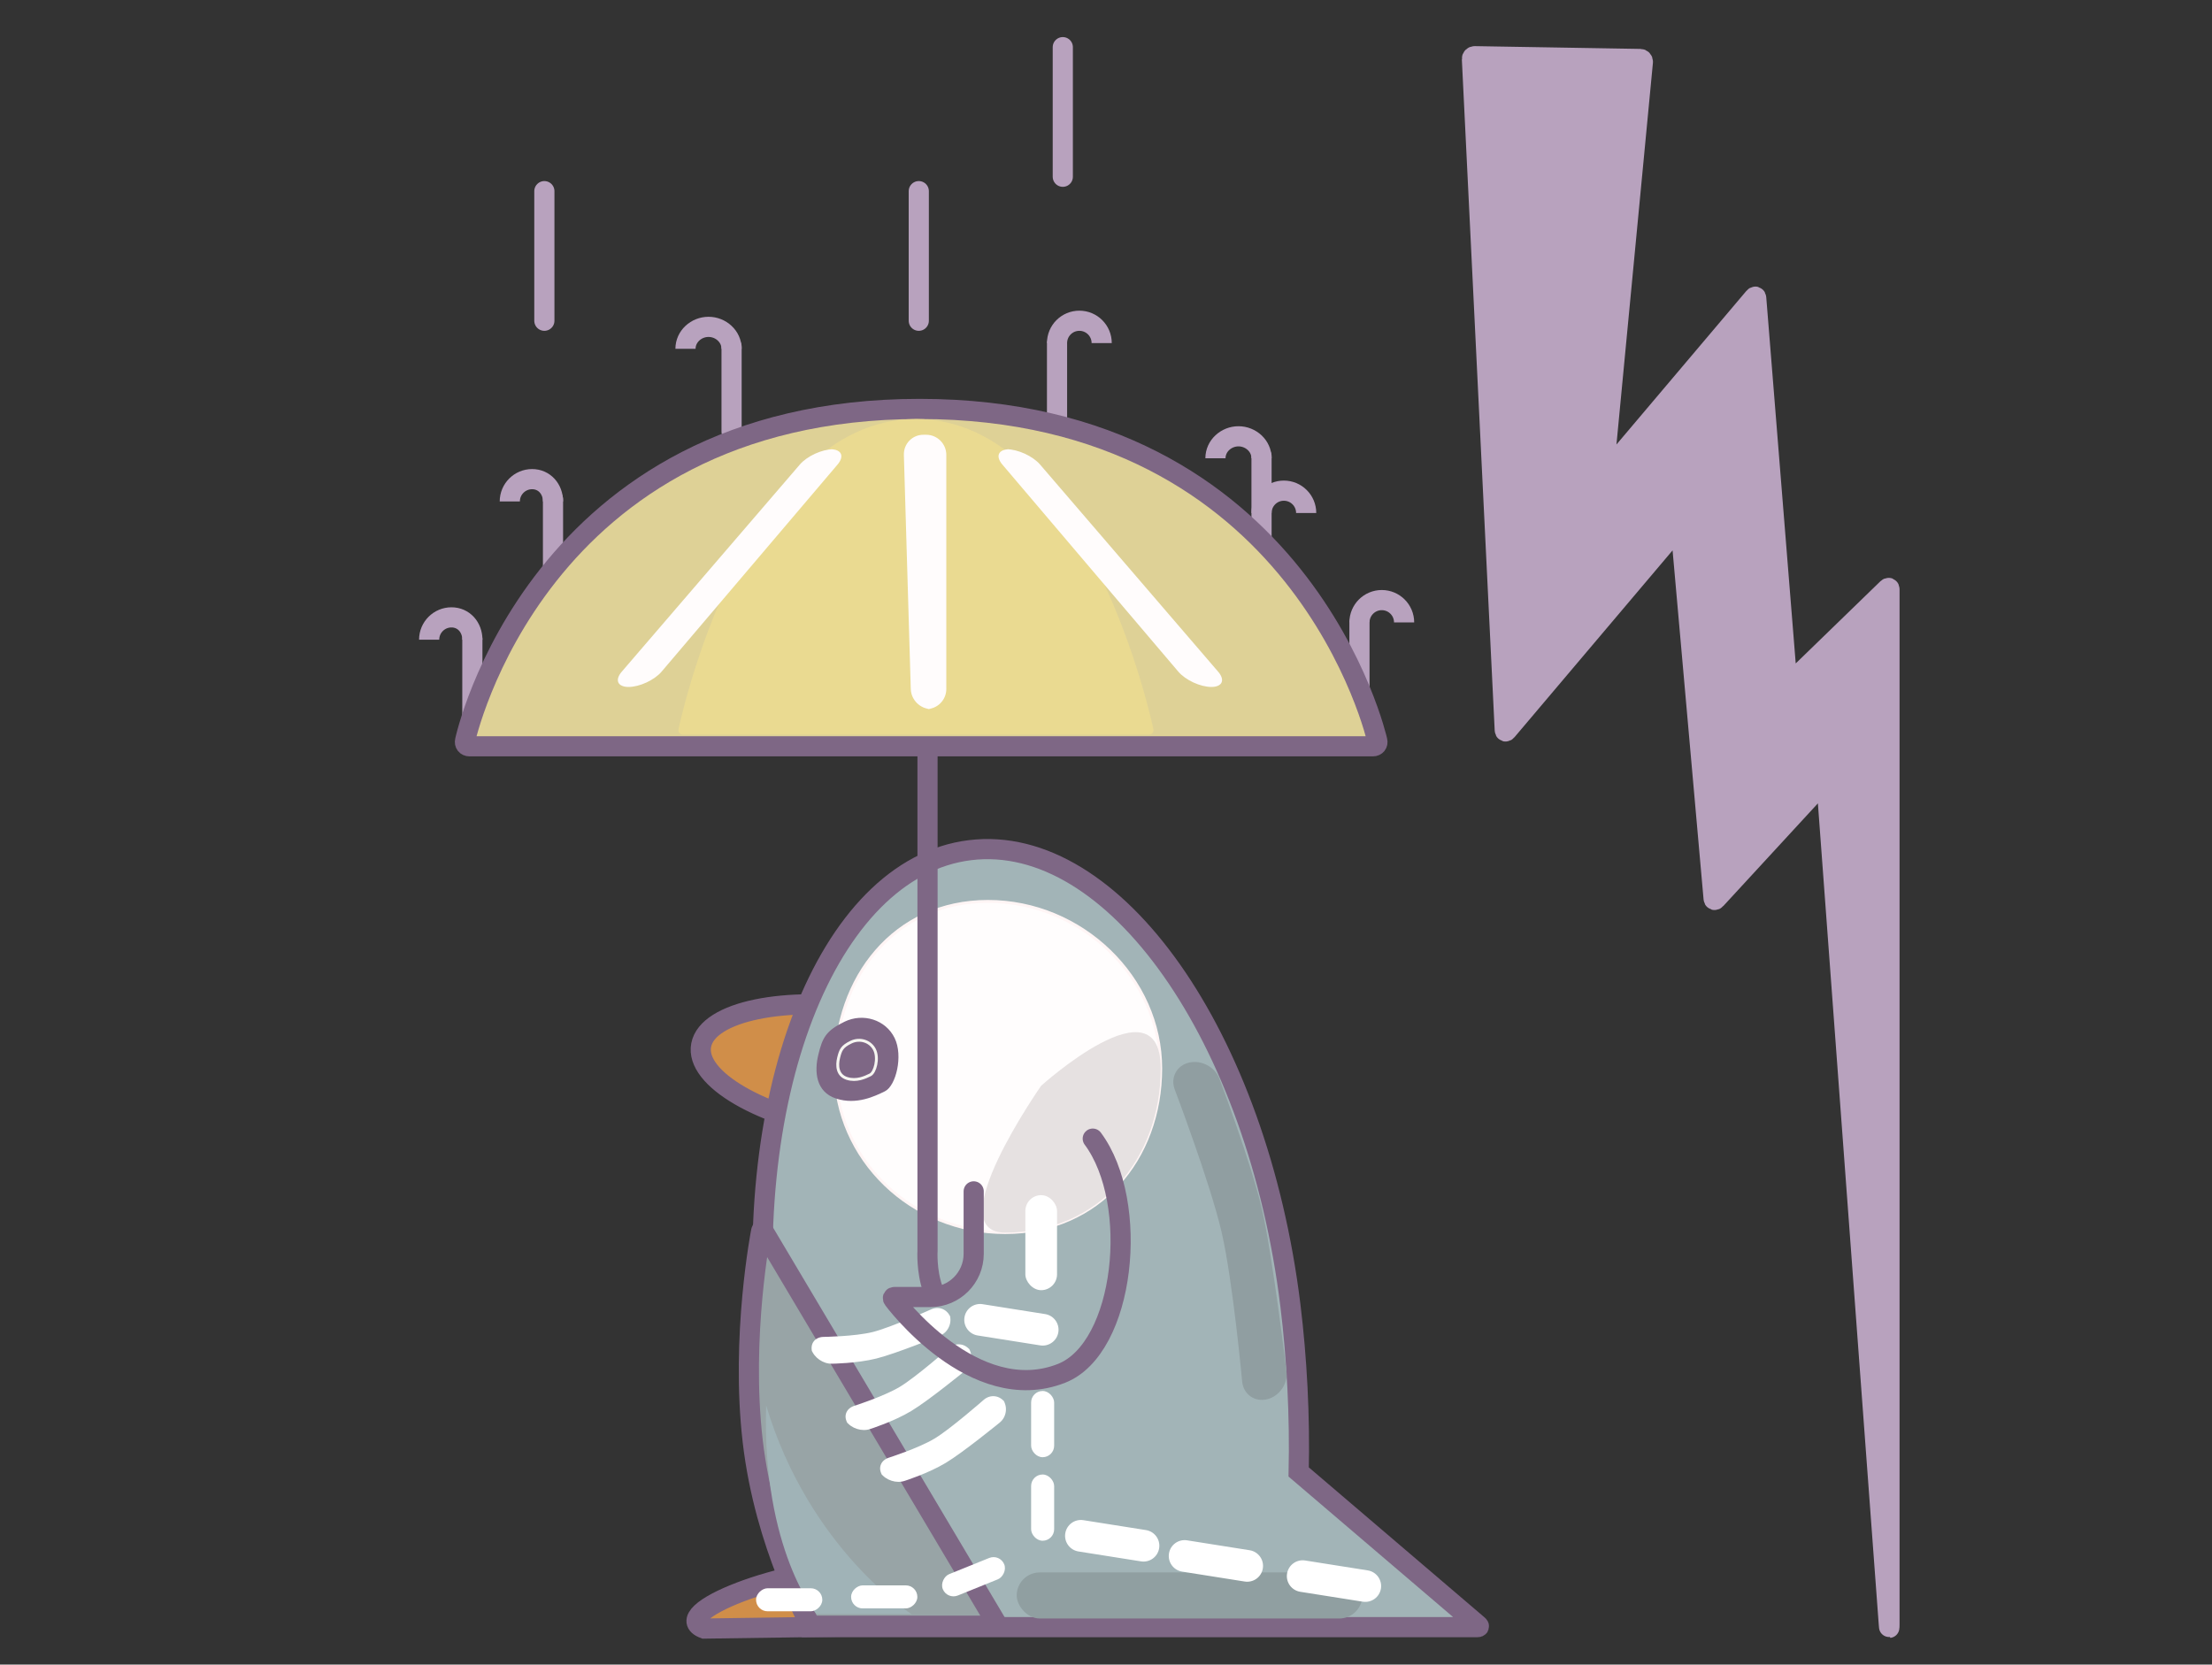 <?xml version="1.0" encoding="UTF-8"?>
<svg width="768px" height="578px" viewBox="0 0 768 578" version="1.1" xmlns="http://www.w3.org/2000/svg" xmlns:xlink="http://www.w3.org/1999/xlink" style="background: #FFFFFF;">
    <rect x="0" y="0" width="768" height="578" fill="#333333" stroke="none"/>
    <!-- Generator: Sketch 43.2 (39069) - http://www.bohemiancoding.com/sketch -->
    <title>200</title>
    <desc>Created with Sketch.</desc>
    <defs></defs>
    <g id="Page-1" stroke="none" stroke-width="1" fill="none" fill-rule="evenodd">
        <g id="200">
            <path d="M287.933,390.019 C315.031,405.645 342.131,410.114 348.463,400.001 C354.794,389.887 337.96,369.021 310.863,353.395 C283.765,337.768 256.665,333.299 250.333,343.413 C244.001,353.527 260.835,374.393 287.933,390.019 Z" id="Oval-2-Copy-15" stroke="#7E6785" stroke-width="7" fill="#D08E49" transform="translate(299.398, 371.707) rotate(-21) translate(-299.398, -371.707) "></path>
            <path d="M429.571,565 L280.5,565 C265.67,538.12 271.772,513.573 267.096,475.486 C255.624,382.057 286.827,301.345 336.789,295.21 C386.751,289.075 436.554,359.842 448.025,453.271 C450.294,471.75 451.335,491.906 450.899,511.125 L513.243,564.354 C513.66,564.709 513.553,565 513,565 L429.571,565 Z" id="Combined-Shape-Copy-7" stroke="#7E6785" stroke-width="7" fill="#A2B4B7"></path>
            <path d="M349,428 C381.585,428 403,402.48 403,371 C403,339.52 375.585,313 343,313 C310.415,313 290,339.52 290,371 C290,402.48 316.415,428 349,428 Z" id="Oval" stroke="#FFF5F5" fill="#FFFDFD"></path>
            <path d="M349,428 C381.585,428 403,402.48 403,371 C403,339.52 361.5,377 361.5,377 C361.5,377 325.748,428 349,428 Z" id="Oval-Copy" fill="#E6E1E1"></path>
            <path d="M301.525,381.65 C305.44,381.65 312.187,373.734 312.187,366.991 C312.187,360.249 306.492,354.783 299.467,354.783 C292.442,354.783 290.475,356.401 286.747,360.887 C283.019,365.373 280.423,371.697 285.599,376.664 C290.774,381.631 297.609,381.65 301.525,381.65 Z" id="Oval-3-Copy-7" stroke="#7E6785" fill="#7E6785" transform="translate(297.44, 368.217) rotate(-26) translate(-297.44, -368.217) "></path>
            <path d="M299.438,374.786 C301.353,374.786 304.652,370.915 304.652,367.617 C304.652,364.32 301.867,361.647 298.431,361.647 C294.996,361.647 294.034,362.438 292.21,364.632 C290.387,366.826 289.118,369.919 291.649,372.348 C294.18,374.777 297.523,374.786 299.438,374.786 Z" id="Oval-3-Copy-8" stroke="#F6F6F1" fill="#7E6785" transform="translate(297.44, 368.217) rotate(-26) translate(-297.44, -368.217) "></path>
            <path d="M322.033,246 L322.033,434.27 C322.033,434.27 321.604,441.3 323.841,447.562" id="Path-3-Copy" stroke="#7E6785" stroke-width="7" stroke-linecap="round"></path>
            <path d="M254,120.375 L254,149.875" id="Line-Copy-27" stroke="#B8A2BE" stroke-width="7" stroke-linecap="round"></path>
            <path d="M192,173.375 L192,202.875" id="Line-Copy-28" stroke="#B8A2BE" stroke-width="7" stroke-linecap="round"></path>
            <path d="M367,119.375 L367,148.875" id="Line-Copy-30" stroke="#B8A2BE" stroke-width="7" stroke-linecap="round"></path>
            <path d="M438,158.375 L438,187.875" id="Line-Copy-31" stroke="#B8A2BE" stroke-width="7" stroke-linecap="round"></path>
            <path d="M472,216.375 L472,245.875" id="Line-Copy-32" stroke="#B8A2BE" stroke-width="7" stroke-linecap="round"></path>
            <path d="M369,16.375 L369,61.375" id="Line-Copy-24" stroke="#B8A2BE" stroke-width="7" stroke-linecap="round"></path>
            <path d="M189,66.375 L189,111.375" id="Line-Copy-24" stroke="#B8A2BE" stroke-width="7" stroke-linecap="round"></path>
            <path d="M164,222 L164,254.375" id="Line-Copy-24" stroke="#B8A2BE" stroke-width="7" stroke-linecap="round"></path>
            <path d="M319,66.375 L319,111.375" id="Line-Copy-24" stroke="#B8A2BE" stroke-width="7" stroke-linecap="round"></path>
            <path d="M242.188,125.312 C246.468,125.312 249.812,121.593 249.812,117.312 C249.812,113.032 246.468,109.312 242.188,109.312" id="Oval" stroke="#B8A2BE" stroke-width="7" transform="translate(246, 117.312) rotate(-90) translate(-246, -117.312) "></path>
            <path d="M180.625,177.75 C184.905,177.75 188.375,174.78 188.375,170.5 C188.375,166.22 184.905,162.75 180.625,162.75" id="Oval-Copy" stroke="#B8A2BE" stroke-width="7" transform="translate(184.5, 170.25) rotate(-90) translate(-184.5, -170.25) "></path>
            <path d="M370.875,123 C375.155,123 378.625,119.53 378.625,115.25 C378.625,110.97 375.155,107.5 370.875,107.5" id="Oval-Copy-3" stroke="#B8A2BE" stroke-width="7" transform="translate(374.75, 115.25) rotate(-90) translate(-374.75, -115.25) "></path>
            <path d="M441.875,182 C446.155,182 449.625,178.53 449.625,174.25 C449.625,169.97 446.155,166.5 441.875,166.5" id="Oval-Copy-8" stroke="#B8A2BE" stroke-width="7" transform="translate(445.75, 174.25) rotate(-90) translate(-445.75, -174.25) "></path>
            <path d="M426.188,163.312 C430.468,163.312 433.812,159.593 433.812,155.312 C433.812,151.032 430.468,147.312 426.188,147.312" id="Oval-Copy-4" stroke="#B8A2BE" stroke-width="7" transform="translate(430, 155.312) rotate(-90) translate(-430, -155.312) "></path>
            <path d="M475.875,220 C480.155,220 483.625,216.53 483.625,212.25 C483.625,207.97 480.155,204.5 475.875,204.5" id="Oval-Copy-5" stroke="#B8A2BE" stroke-width="7" transform="translate(479.75, 212.25) rotate(-90) translate(-479.75, -212.25) "></path>
            <path d="M152.625,225.75 C156.905,225.75 160.375,222.78 160.375,218.5 C160.375,214.22 156.905,210.75 152.625,210.75" id="Oval-Copy-6" stroke="#B8A2BE" stroke-width="7" transform="translate(156.5, 218.25) rotate(-90) translate(-156.5, -218.25) "></path>
            <path d="M163.008,142 C161.899,142 161.205,142.876 161.473,143.935 C161.473,143.935 186.08,259.142 319.281,259.142 C452.482,259.142 478.188,143.923 478.188,143.923 C478.457,142.861 477.779,142 476.668,142 L163.008,142 Z" id="Line-Copy-2" stroke="#7E6785" stroke-width="7" fill="#DED196" stroke-linecap="square" transform="translate(319.838, 200.571) scale(1, -1) translate(-319.838, -200.571) "></path>
            <path d="M237.161,145.5 C236.053,145.5 235.348,146.382 235.591,147.448 C235.591,147.448 258.037,255.071 318.018,255.071 C378,255.071 400.444,147.448 400.444,147.448 C400.685,146.372 399.989,145.5 398.874,145.5 L237.161,145.5 Z" id="Line-Copy-3" fill="#EADA91" transform="translate(318.017, 200.286) scale(1, -1) translate(-318.017, -200.286) "></path>
            <path d="M328.819,157.61 C330.099,153.957 334.062,152.118 337.664,153.501 L338.562,153.846 C342.167,155.229 343.963,159.285 342.578,162.891 L313.457,238.755 C312.071,242.367 308.029,244.175 304.405,242.784 L306.158,243.457 C302.545,242.07 300.651,237.991 301.934,234.331 L328.819,157.61 Z" id="Rectangle-Copy" fill="#FFFCFC" transform="translate(322.289, 198.249) rotate(-21) translate(-322.289, -198.249) "></path>
            <path d="M398.865,147.248 C400.229,143.629 402.85,143.428 404.728,146.817 L404.265,145.982 C406.139,149.363 406.568,155.049 405.229,158.664 L372.29,247.623 C370.949,251.246 368.344,251.446 366.47,248.065 L366.529,248.172 C364.656,244.793 364.24,239.13 365.607,235.501 L398.865,147.248 Z" id="Rectangle-Copy-2" fill="#FFFCFC" transform="translate(385.405, 197.438) rotate(-61) translate(-385.405, -197.438) "></path>
            <path d="M266.865,147.248 C268.229,143.629 270.85,143.428 272.728,146.817 L272.265,145.982 C274.139,149.363 274.568,155.049 273.229,158.664 L240.29,247.623 C238.949,251.246 236.344,251.446 234.47,248.065 L234.529,248.172 C232.656,244.793 232.24,239.13 233.607,235.501 L266.865,147.248 Z" id="Rectangle-Copy-3" fill="#FFFCFC" transform="translate(253.405, 197.438) scale(-1, 1) rotate(-61) translate(-253.405, -197.438) "></path>
            <path d="M369.351,429.81 C369.351,425.391 372.902,421.352 377.286,420.805 C377.286,420.805 408.439,416.624 424.635,416.624 C440.831,416.624 481.404,420.988 481.404,420.988 C485.793,421.442 489.351,425.4 489.351,429.81 L489.351,429.81 C489.351,434.228 485.806,437.344 481.415,436.786 C481.415,436.786 446.723,432.065 429.281,432.065 C411.839,432.065 377.289,436.783 377.289,436.783 C372.905,437.35 369.351,434.219 369.351,429.81 L369.351,429.81 Z" id="Rectangle-3-Copy-2" fill="#909EA1" transform="translate(429.351, 426.737) rotate(77) translate(-429.351, -426.737) "></path>
            <path d="M314.618,564.5 C314.618,554.816 308.771,544 303.103,544 C271.49,544 230.987,560.457 244.5,565.5 L314.618,564.5 Z" id="Oval-2-Copy-16" stroke="#7E6785" stroke-width="7" fill="#D08E49"></path>
            <rect id="Rectangle-3" fill="#909FA1" x="353" y="546" width="120" height="16" rx="8"></rect>
            <path d="M264.28,427.447 C264.38,426.908 264.69,426.854 264.975,427.334 L346.5,564.501 L281.5,564.501 C281.5,564.501 265.592,536.946 261.344,500.47 C257.095,463.995 264.28,427.447 264.28,427.447 Z" id="Path-8-Copy-7" stroke="#7E6785" stroke-width="7" fill="#98A4A6"></path>
            <path d="M316.5,560.5 L283.5,560.5 C283.5,560.5 264.5,538 266,488 C281,538 316.5,560.5 316.5,560.5 Z" id="Path-8-Copy-3" fill="#A0B3B7"></path>
            <path d="M322.404,481.936 C321.894,478.951 323.931,476.359 326.958,476.145 L325.811,476.226 C328.836,476.013 331.628,478.276 332.035,481.289 C332.035,481.289 334.384,497.446 334.384,504.558 C334.384,511.671 332.401,519.951 332.401,519.951 C331.786,522.927 328.839,525.513 325.811,525.726 L326.958,525.645 C323.933,525.859 322.014,523.62 322.636,520.662 C322.636,520.662 325.147,510.064 325.147,503.58 C325.147,497.097 322.404,481.936 322.404,481.936 Z" id="Rectangle-7-Copy-9" fill="#FFFFFF" transform="translate(328.355, 500.936) rotate(59) translate(-328.355, -500.936) "></path>
            <path d="M310.404,463.936 C309.894,460.951 311.931,458.359 314.958,458.145 L313.811,458.226 C316.836,458.013 319.628,460.276 320.035,463.289 C320.035,463.289 322.384,479.446 322.384,486.558 C322.384,493.671 320.401,501.951 320.401,501.951 C319.786,504.927 316.839,507.513 313.811,507.726 L314.958,507.645 C311.933,507.859 310.014,505.62 310.636,502.662 C310.636,502.662 313.147,492.064 313.147,485.58 C313.147,479.097 310.404,463.936 310.404,463.936 Z" id="Rectangle-7-Copy-10" fill="#FFFFFF" transform="translate(316.355, 482.936) rotate(59) translate(-316.355, -482.936) "></path>
            <path d="M300.404,446 C299.894,443.015 301.931,440.423 304.958,440.21 L303.811,440.29 C306.836,440.077 309.628,442.34 310.035,445.353 C310.035,445.353 312.384,461.51 312.384,468.623 C312.384,475.735 310.401,484.015 310.401,484.015 C309.786,486.991 306.839,489.577 303.811,489.79 L304.958,489.71 C301.933,489.923 300.014,487.684 300.636,484.726 C300.636,484.726 303.147,474.128 303.147,467.645 C303.147,461.161 300.404,446 300.404,446 Z" id="Rectangle-7-Copy-11" fill="#FFFFFF" transform="translate(306.355, 465) rotate(-284) translate(-306.355, -465) "></path>
            <path d="M338.062,413.687 L338.062,435.373 C338.062,443.658 331.344,450.375 323.061,450.375 L310.56,450.375 C310.009,450.375 309.832,450.729 310.177,451.172 C310.177,451.172 338.062,488.875 368.562,476.875 C390.641,468.188 395.916,417.563 379.403,395.375" id="Path-9-Copy-7" stroke="#7E6785" stroke-width="7" stroke-linecap="round"></path>
            <rect id="Rectangle-7" fill="#FFFFFF" x="356" y="415" width="11" height="33" rx="5.5"></rect>
            <rect id="Rectangle-7-Copy-4" fill="#FFFFFF" x="358" y="483" width="8" height="23" rx="4"></rect>
            <rect id="Rectangle-7-Copy-5" fill="#FFFFFF" x="358" y="512" width="8" height="23" rx="4"></rect>
            <rect id="Rectangle-7-Copy-6" fill="#FFFFFF" transform="translate(338, 547.5) rotate(68) translate(-338, -547.5) " x="334" y="536" width="8" height="23" rx="4"></rect>
            <rect id="Rectangle-7-Copy-7" fill="#FFFFFF" transform="translate(307, 554.5) rotate(90) translate(-307, -554.5) " x="303" y="543" width="8" height="23" rx="4"></rect>
            <rect id="Rectangle-7-Copy-8" fill="#FFFFFF" transform="translate(274, 555.5) rotate(90) translate(-274, -555.5) " x="270" y="544" width="8" height="23" rx="4"></rect>
            <path d="M416.657,531.021 C416.657,527.979 419.126,525.513 422.157,525.513 L422.157,525.513 C425.195,525.513 427.657,527.967 427.657,531.018 L427.657,553.009 C427.657,556.049 425.189,558.513 422.157,558.513 L422.157,558.513 C419.12,558.513 416.657,556.054 416.657,553.01 L416.657,541.848 L416.657,531.021 Z" id="Rectangle-7-Copy" fill="#FFFFFF" transform="translate(422.157, 542.013) rotate(-81) translate(-422.157, -542.013) "></path>
            <path d="M380.657,524.021 C380.657,520.979 383.126,518.513 386.157,518.513 L386.157,518.513 C389.195,518.513 391.657,520.967 391.657,524.018 L391.657,546.009 C391.657,549.049 389.189,551.513 386.157,551.513 L386.157,551.513 C383.12,551.513 380.657,549.054 380.657,546.01 L380.657,534.848 L380.657,524.021 Z" id="Rectangle-7-Copy-12" fill="#FFFFFF" transform="translate(386.157, 535.013) rotate(-81) translate(-386.157, -535.013) "></path>
            <path d="M457.657,538.021 C457.657,534.979 460.126,532.513 463.157,532.513 L463.157,532.513 C466.195,532.513 468.657,534.967 468.657,538.018 L468.657,560.009 C468.657,563.049 466.189,565.513 463.157,565.513 L463.157,565.513 C460.12,565.513 457.657,563.054 457.657,560.01 L457.657,548.848 L457.657,538.021 Z" id="Rectangle-7-Copy-3" fill="#FFFFFF" transform="translate(463.157, 549.013) rotate(-81) translate(-463.157, -549.013) "></path>
            <path d="M345.657,449.021 C345.657,445.979 348.126,443.513 351.157,443.513 L351.157,443.513 C354.195,443.513 356.657,445.967 356.657,449.018 L356.657,471.009 C356.657,474.049 354.189,476.513 351.157,476.513 L351.157,476.513 C348.12,476.513 345.657,474.054 345.657,471.01 L345.657,459.848 L345.657,449.021 Z" id="Rectangle-7-Copy-2" fill="#FFFFFF" transform="translate(351.157, 460.013) rotate(-81) translate(-351.157, -460.013) "></path>
            <path d="M367.582,129.474 C367.144,129.817 367.087,130.429 367.454,130.839 L522.951,304.744 C523.318,305.154 523.626,305.046 523.637,304.492 L525.645,211.13 L616.119,304.576 C616.503,304.972 616.842,304.847 616.877,304.296 L620.477,247.831 L821.988,462.132 C823.123,463.339 823.193,463.268 822.153,461.983 L596.011,182.722 C595.665,182.295 595.331,182.403 595.265,182.95 L589.484,230.983 L496.387,133.223 C496.007,132.824 495.69,132.942 495.678,133.509 L493.944,214.528 L414.214,94.266 C413.907,93.803 413.308,93.702 412.864,94.049 L367.582,129.474 Z" id="Path-13-Copy" stroke="#B8A2BE" stroke-width="7" fill="#B8A2BE" transform="translate(595.05, 278.418) rotate(39) translate(-595.05, -278.418) "></path>
        </g>
    </g>
</svg>